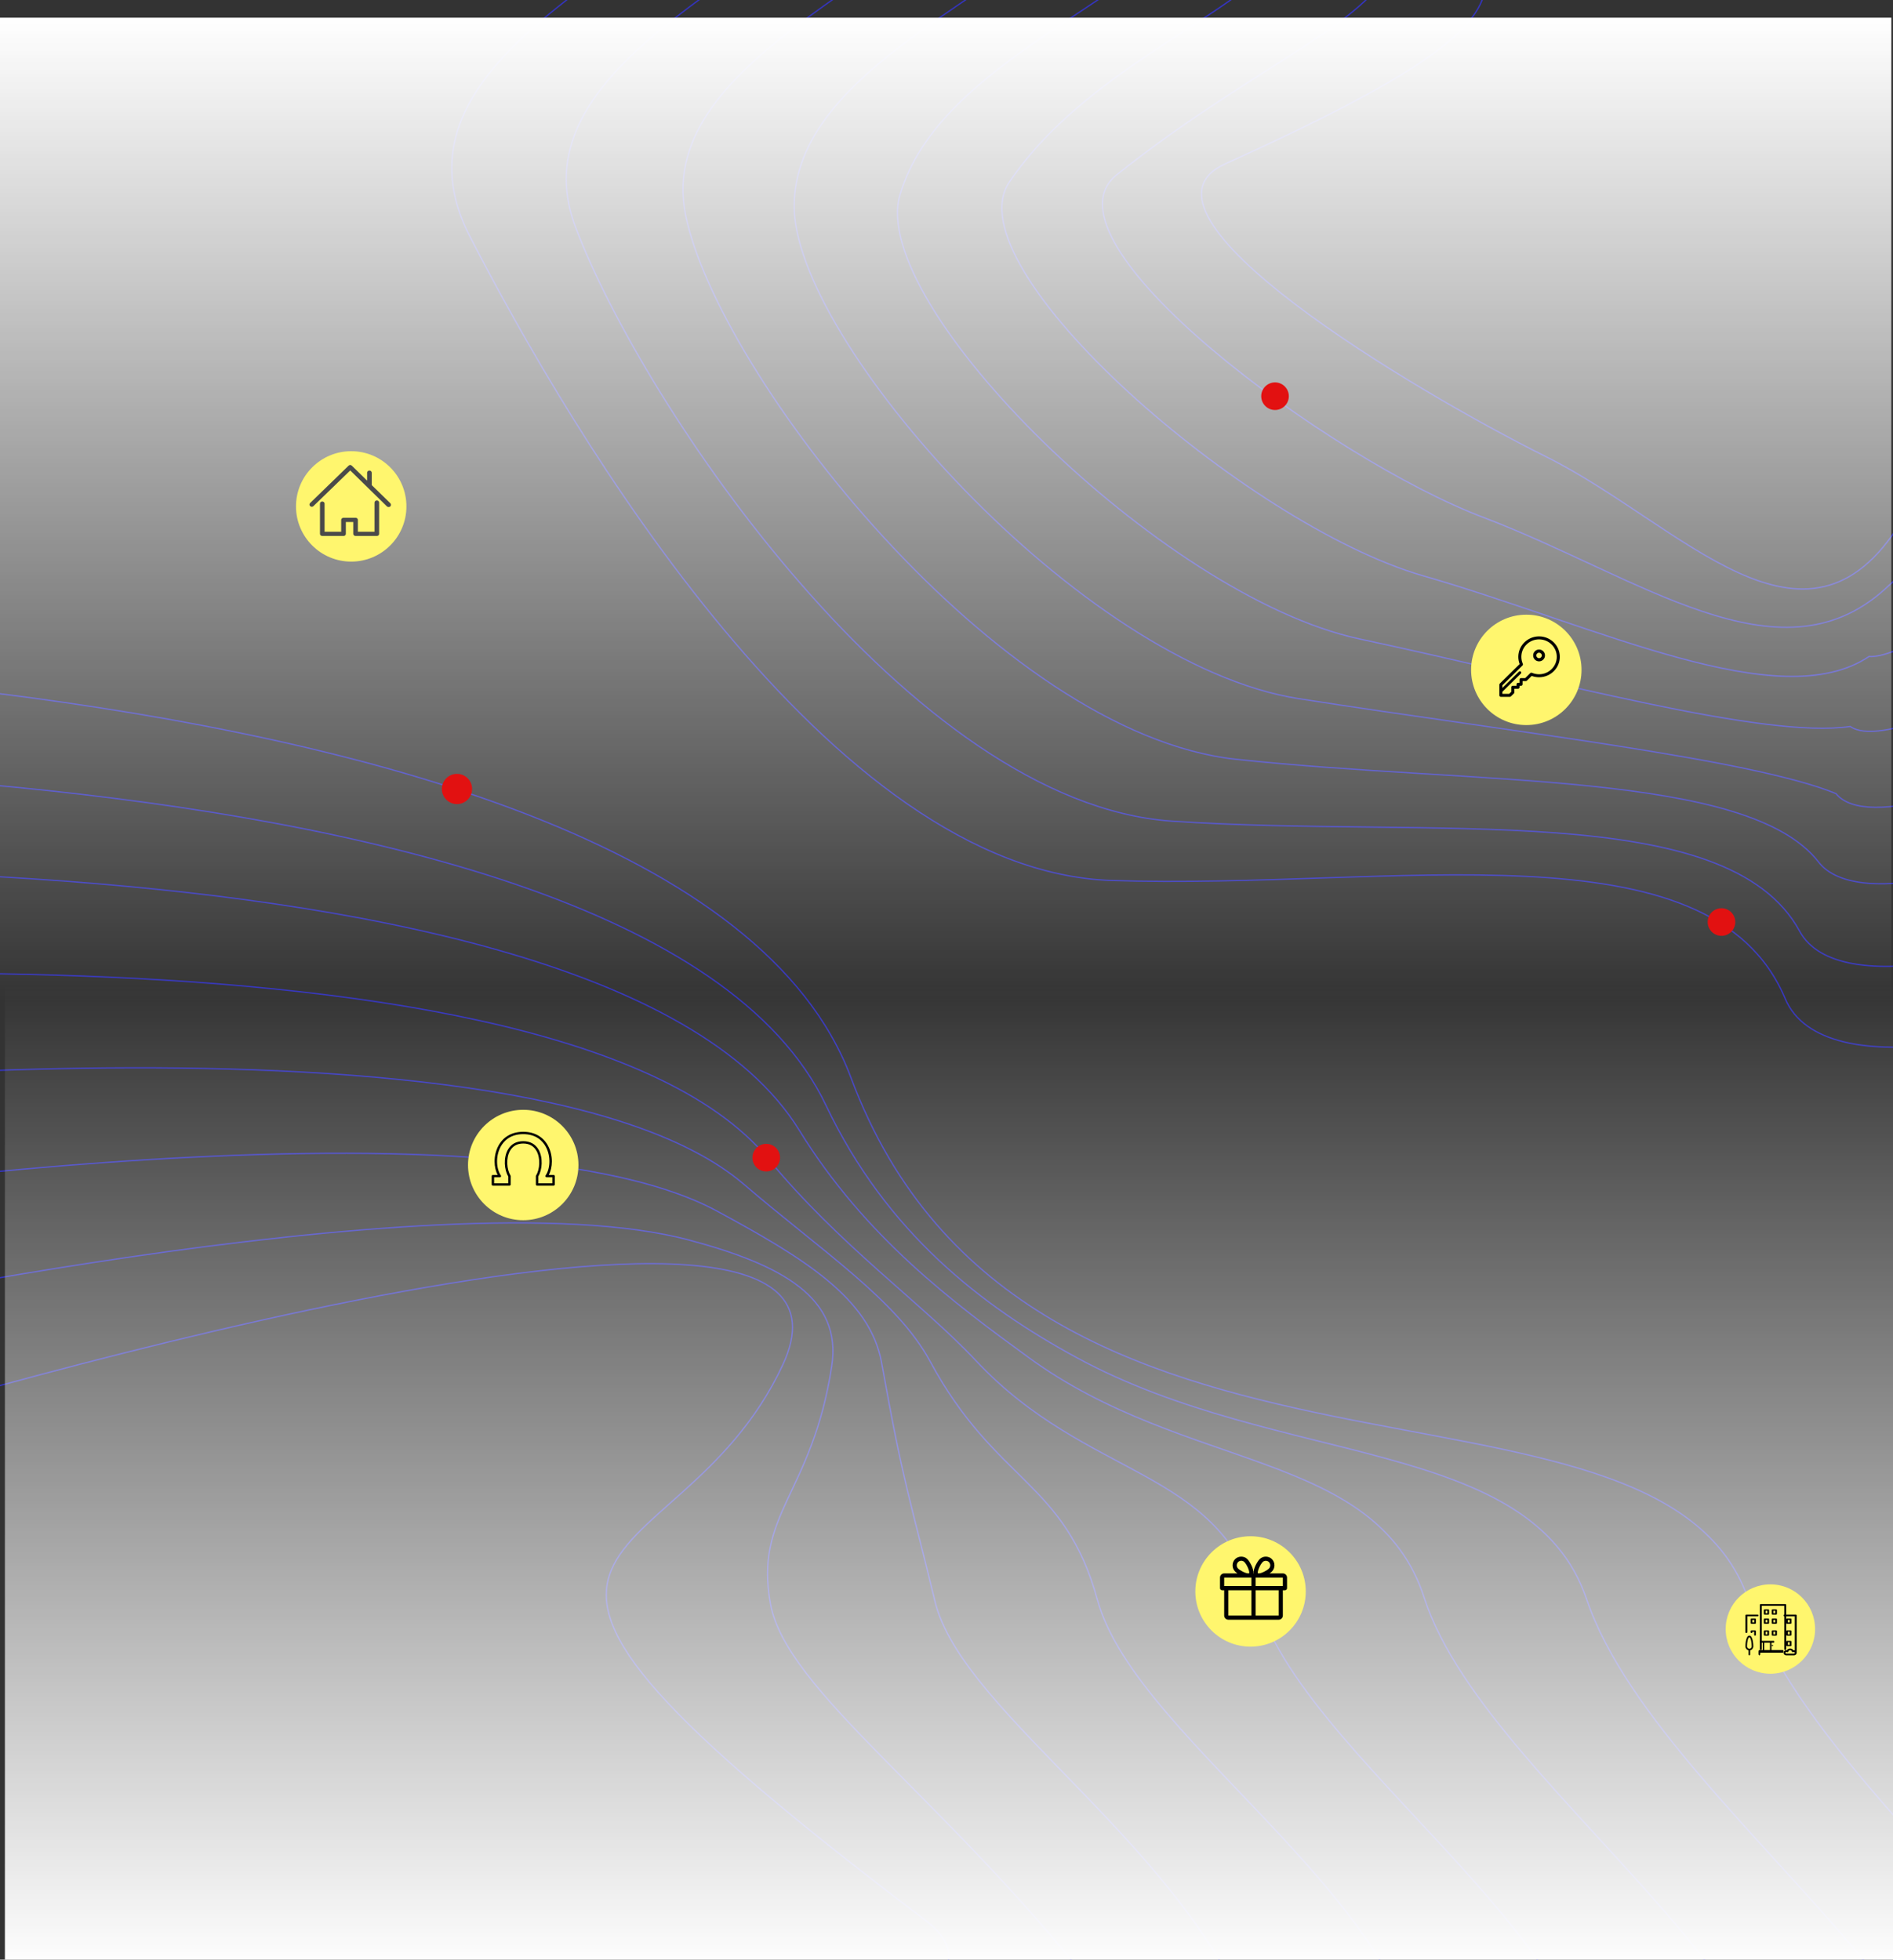 <?xml version="1.0" encoding="UTF-8" standalone="no"?>
<svg
   xmlns:dc="http://purl.org/dc/elements/1.1/"
   xmlns:cc="http://creativecommons.org/ns#"
   xmlns:rdf="http://www.w3.org/1999/02/22-rdf-syntax-ns#"
   xmlns:svg="http://www.w3.org/2000/svg"
   xmlns="http://www.w3.org/2000/svg"
   xmlns:xlink="http://www.w3.org/1999/xlink"
   xmlns:sodipodi="http://sodipodi.sourceforge.net/DTD/sodipodi-0.dtd"
   xmlns:inkscape="http://www.inkscape.org/namespaces/inkscape"
   width="1440px"
   height="1491px"
   viewBox="0 0 1440 1491"
   version="1.1"
   id="svg388"
   sodipodi:docname="background_start_desktop.svg"
   inkscape:version="0.92.4 (5da689c313, 2019-01-14)">
  <rect x="0" y="0" width="1440" height="1491" fill="#333333" stroke="none"/>
  <sodipodi:namedview
     pagecolor="#ffffff"
     bordercolor="#666666"
     borderopacity="1"
     objecttolerance="10"
     gridtolerance="10"
     guidetolerance="10"
     inkscape:pageopacity="0"
     inkscape:pageshadow="2"
     inkscape:window-width="1920"
     inkscape:window-height="1017"
     id="namedview390"
     showgrid="false"
     inkscape:zoom="0.80432804"
     inkscape:cx="720"
     inkscape:cy="914.86711"
     inkscape:window-x="-8"
     inkscape:window-y="-8"
     inkscape:window-maximized="1"
     inkscape:current-layer="svg388" />
  <!-- Generator: Sketch 51.1 (57501) - http://www.bohemiancoding.com/sketch -->
  <title
     id="title268">Desktop HD</title>
  <desc
     id="desc270">Created with Sketch.</desc>
  <defs
     id="defs277">
    <linearGradient
       x1="50%"
       y1="93.192%"
       x2="50%"
       y2="0%"
       id="linearGradient-1">
      <stop
         stop-color="#FFFFFF"
         stop-opacity="0"
         offset="0%"
         id="stop272" />
      <stop
         stop-color="#FFFFFF"
         offset="100%"
         id="stop274" />
    </linearGradient>
    <linearGradient
       inkscape:collect="always"
       xlink:href="#linearGradient-1"
       id="linearGradient426"
       x1="537.996"
       y1="1922.154"
       x2="537.996"
       y2="919.412"
       gradientTransform="scale(1.338,0.747)"
       gradientUnits="userSpaceOnUse" />
    <linearGradient
       inkscape:collect="always"
       xlink:href="#linearGradient-1"
       id="linearGradient428"
       x1="534.26"
       y1="1010.772"
       x2="534.26"
       y2="8.03"
       gradientTransform="scale(1.338,0.747)"
       gradientUnits="userSpaceOnUse" />
  </defs>
  <g
     id="Desktop-HD"
     transform="translate(3.73,7.46)"
     style="fill:none;fill-rule:evenodd;stroke:none;stroke-width:1">
    <g
       id="Untitled-1"
       transform="matrix(-0.946,-0.326,-0.326,0.946,2178.741,-207.598)"
       style="stroke:#3535ff">
      <path
         d="m 583.92,438.408 c 0,0 483.043,-186.242 427.485,-37.99 -49.076,131.265 -181.488,81.23 64.508,313.801 65.743,62.39 -190.748,116.131 -303.715,130.956 C 659.231,860.001 531.449,939.378 501.201,803.788 470.953,668.199 583.92,438.408 583.92,438.408 Z"
         id="Shape"
         inkscape:connector-curvature="0"
         style="stroke-opacity:0.683" />
      <path
         d="m 546.925,376.408 c 0,0 308.546,-85.465 422.09,-47.515 41.654,13.884 69.423,32.396 64.486,71.272 -8.948,72.197 -35.174,82.996 -27.769,133.905 7.097,48.749 77.754,108.296 145.325,214.741 42.888,67.569 -223.078,151.8 -348.965,155.502 C 676.206,908.324 549.394,951.519 496.632,857.107 476.577,821.317 414.251,698.519 449.425,616.14 493.547,511.855 546.925,376.408 546.925,376.408 Z"
         id="path280"
         inkscape:connector-curvature="0"
         style="stroke-opacity:0.686" />
      <path
         d="m 509.464,312.285 c 0,0 362.654,-74.056 472.006,-0.309 38.304,25.92 69.195,48.753 74.446,85.473 10.194,70.662 12.665,75.29 24.095,134.226 12.356,65.107 117.075,140.397 146.421,249.012 C 1246.819,856.595 970.967,968.296 831.652,961.199 692.336,954.102 540.664,974.158 490.93,908.743 453.862,899.486 325.666,721.135 378.18,621.777 439.652,505.756 509.464,312.285 509.464,312.285 Z"
         id="path282"
         inkscape:connector-curvature="0"
         style="stroke-opacity:0.694" />
      <path
         d="m 472.918,251.269 c 0,0 416.47,-64.542 521.127,47.248 35.195,37.675 69.154,65.16 84.282,99.747 29.946,69.174 61.127,67.63 75.946,134.952 17.906,81.836 152.51,176.333 147.571,283.8 -4.013,86.777 -287.731,223.581 -439.933,205.361 C 709.71,1003.847 546.086,994.274 487.119,963.702 438.032,978.216 238.596,746.297 308.676,630.492 386.784,502.025 472.918,251.269 472.918,251.269 Z"
         id="path284"
         inkscape:connector-curvature="0"
         style="stroke-opacity:0.684" />
      <path
         d="m 434.471,188.051 c 0,0 471.551,-54.937 570.614,94.751 32.404,49.073 69.745,81.48 94.125,113.887 50.612,67.283 109.247,59.876 127.455,135.491 23.763,97.838 183.93,211.416 148.749,318.204 C 1343.319,947.297 1055.697,1109.949 890.283,1080.32 724.87,1050.691 549.581,1011.494 480.762,1015.506 419.349,1053.777 148.701,768.597 236.962,636.809 331.396,495.762 434.471,188.051 434.471,188.051 Z"
         id="path286"
         inkscape:connector-curvature="0"
         style="stroke-opacity:0.675" />
      <path
         d="m 397.837,125.908 c 0,0 527.176,-45.676 620.08,142.274 29.939,60.49 70.064,97.524 103.707,128.077 71.299,65.119 157.721,52.157 179.326,135.793 29.631,114.19 213.587,244.427 150.005,352.445 C 1388.916,990.045 1098.784,1180.155 920.383,1139.417 741.983,1098.679 549.693,1020.907 476.234,1069.052 395.985,1121.826 60.481,792.219 166.966,644.39 277.771,490.388 397.837,125.908 397.837,125.908 Z"
         id="path288"
         inkscape:connector-curvature="0"
         style="stroke-opacity:0.674" />
      <path
         d="m 361.877,64.625 c 0,0 583.396,-36.119 669.517,189.858 27.472,71.93 70.687,113.297 113.593,142.316 91.985,62.36 206.195,44.455 231.198,136.451 35.498,130.585 243.545,275.371 150.942,387.125 C 1434.832,1031.819 1142.826,1251.622 951.138,1199.758 759.451,1147.895 557.578,1045.711 472.692,1123.507 383.485,1205.315 -27.053,816.647 97.96,652.721 224.517,486.017 361.877,64.625 361.877,64.625 Z"
         id="path290"
         inkscape:connector-curvature="0"
         style="stroke-opacity:0.676" />
      <path
         d="m 323.59,0.725 c 0,0 639.694,-26.243 718.691,237.116 78.997,263.359 365.054,146.962 406.405,293.616 41.35,146.962 274.022,305.039 152.132,421.745 C 1478.927,1069.906 1184.23,1320.606 979.639,1257.314 775.048,1194.33 564.285,1066.201 466.464,1175.496 368.643,1284.792 -116.758,838.657 26.116,658.659 168.99,478.661 323.59,0.725 323.59,0.725 Z"
         id="path292"
         inkscape:connector-curvature="0"
         style="stroke-opacity:0.675" />
    </g>
    <g
       id="g311"
       transform="translate(-1106,492)"
       style="stroke:#3535ff">
      <path
         d="m 978.762,590.269 c 0,0 812.328,-250.692 718.897,-51.136 -82.53,176.69 -305.207,109.34 108.483,422.393 110.56,83.98 -320.779,156.319 -510.754,176.274 -189.976,19.956 -404.866,126.801 -455.734,-55.709 C 788.787,899.58 978.762,590.269 978.762,590.269 Z"
         id="path295"
         inkscape:connector-curvature="0"
         style="stroke-opacity:0.683" />
      <path
         d="m 918.346,508.174 c 0,0 517.816,-115.246 708.373,-64.072 69.905,18.722 116.509,43.685 108.224,96.108 -15.017,97.356 -59.031,111.918 -46.603,180.566 11.91,65.736 130.49,146.034 243.891,289.572 71.977,91.115 -374.381,204.697 -585.65,209.69 -211.269,5.409 -424.091,63.656 -512.638,-63.656 C 800.284,1108.119 695.685,942.531 754.716,831.445 828.764,690.82 918.346,508.174 918.346,508.174 Z"
         id="path297"
         inkscape:connector-curvature="0"
         style="stroke-opacity:0.686" />
      <path
         d="m 855.353,422.508 c 0,0 608.927,-99.864 792.538,-0.416 64.316,34.952 116.184,65.744 125.001,115.26 17.116,95.287 21.266,101.528 40.457,181.003 20.747,87.797 196.579,189.325 245.853,335.793 34.233,102.361 -428.946,252.989 -662.869,243.418 -233.923,-9.57 -488.594,17.476 -572.101,-70.737 C 761.991,1214.345 546.74,973.84 634.915,839.856 738.132,683.402 855.353,422.508 855.353,422.508 Z"
         id="path299"
         inkscape:connector-curvature="0"
         style="stroke-opacity:0.694" />
      <path
         d="m 793.459,337.97 c 0,0 699.027,-86.949 874.691,63.651 59.073,50.755 116.073,87.781 141.464,134.375 50.264,93.189 102.6,91.109 127.473,181.802 30.055,110.246 255.982,237.548 247.691,382.324 -6.736,116.902 -482.945,301.2 -738.409,276.654 -255.464,-24.961 -530.1,-37.858 -629.073,-79.044 C 734.904,1317.286 400.159,1004.853 517.786,848.845 648.886,675.78 793.459,337.97 793.459,337.97 Z"
         id="path301"
         inkscape:connector-curvature="0"
         style="stroke-opacity:0.684" />
      <path
         d="m 728.171,254.282 c 0,0 792.007,-74.126 958.391,127.847 54.425,66.214 117.142,109.94 158.09,153.666 85.006,90.784 183.489,80.789 214.07,182.817 39.911,132.011 308.924,285.26 249.835,429.348 -53.906,130.762 -536.989,350.225 -814.814,310.247 -277.824,-39.978 -572.235,-92.866 -687.823,-87.452 C 702.773,1422.393 248.198,1037.604 396.44,859.784 555.049,669.472 728.171,254.282 728.171,254.282 Z"
         id="path303"
         inkscape:connector-curvature="0"
         style="stroke-opacity:0.675" />
      <path
         d="m 668.574,168.59 c 0,0 885.604,-61.598 1041.673,191.87 50.295,81.576 117.7,131.521 174.217,172.725 119.774,87.819 264.955,70.339 301.25,183.13 49.776,153.996 358.804,329.634 251.993,475.306 -104.219,142.342 -591.612,398.724 -891.307,343.785 -299.695,-54.939 -622.722,-159.823 -746.126,-94.895 C 665.463,1511.683 101.85,1067.176 280.734,867.814 466.876,660.127 668.574,168.59 668.574,168.59 Z"
         id="path305"
         inkscape:connector-curvature="0"
         style="stroke-opacity:0.674" />
      <path
         d="m 607.251,85.856 c 0,0 978.918,-48.672 1123.425,255.841 46.097,96.929 118.61,152.673 190.604,191.777 154.348,84.032 345.988,59.904 387.942,183.873 59.564,175.969 408.659,371.074 253.275,521.667 -154.866,150.177 -644.843,446.37 -966.487,376.482 C 1274.366,1545.608 935.629,1407.911 793.194,1512.744 643.508,1622.984 -45.36,1099.237 164.408,878.34 376.766,653.699 607.251,85.856 607.251,85.856 Z"
         id="path307"
         inkscape:connector-curvature="0"
         style="stroke-opacity:0.676" />
      <path
         d="m 543.213,0.977 c 0,0 1073.859,-35.387 1206.472,319.734 132.613,355.121 612.819,198.168 682.234,395.921 69.415,198.168 460.003,411.324 255.385,568.694 -204.619,157.369 -699.329,495.421 -1042.777,410.075 C 1301.079,1610.471 947.27,1437.698 783.057,1585.076 618.844,1732.453 -196.003,1130.87 43.841,888.156 283.685,645.441 543.213,0.977 543.213,0.977 Z"
         id="path309"
         inkscape:connector-curvature="0"
         style="stroke-opacity:0.675" />
    </g>
    <rect
       id="Rectangle-2"
       transform="matrix(1,0,0,-1,0,2178)"
       x="0"
       y="687"
       width="1440"
       height="804"
       style="fill:url(#linearGradient426)" />
    <rect
       id="rect314"
       x="-5"
       y="6"
       width="1440"
       height="804"
       style="fill:url(#linearGradient428)" />
    <circle
       id="Oval-2"
       cx="263.433"
       cy="377.836"
       r="42"
       style="fill:#fff66e" />
    <circle
       id="circle317"
       cx="343.887"
       cy="592.83"
       r="11.5"
       style="fill:#e21111" />
    <circle
       id="circle319"
       cx="579.137"
       cy="873.342"
       r="10.5"
       style="fill:#e21111" />
    <circle
       id="circle321"
       cx="1305.798"
       cy="694.071"
       r="10.5"
       style="fill:#e21111" />
    <circle
       id="circle323"
       cx="966.178"
       cy="293.989"
       r="10.5"
       style="fill:#e21111" />
    <g
       id="house-outline"
       transform="translate(48,224)"
       style="fill:#4a4a4a;fill-rule:nonzero">
      <path
         d="m 234.955,149.319 c -1.006,0 -1.786,0.705 -1.786,1.624 v 22.184 h -12.662 v -9.059 c 0,-0.85 -0.779,-1.593 -1.721,-1.593 h -9.155 c -1.007,0 -1.818,0.743 -1.818,1.593 v 9.059 h -12.63 v -21.448 c 0,-0.856 -0.779,-1.567 -1.786,-1.567 -0.941,0 -1.721,0.711 -1.721,1.567 v 23.072 c 0,0.856 0.779,1.567 1.721,1.567 h 16.234 c 0.941,0 1.721,-0.711 1.721,-1.567 v -9.059 h 5.649 v 9.059 c 0,0.856 0.779,1.567 1.786,1.567 h 16.169 c 0.941,0 1.721,-0.711 1.721,-1.567 v -23.808 c 0,-0.919 -0.779,-1.624 -1.721,-1.624 z"
         id="path325"
         inkscape:connector-curvature="0" />
      <path
         d="M 245.169,151.411 231.069,137.66 v -9.376 c 0,-0.976 -0.812,-1.73 -1.819,-1.73 -0.943,0 -1.722,0.754 -1.722,1.73 V 134.22 l -11.631,-11.362 c -0.356,-0.35 -0.78,-0.539 -1.202,-0.539 -0.487,0 -0.91,0.195 -1.267,0.539 l -29.208,28.365 c -0.701,0.68 -0.747,1.77 0,2.396 0.649,0.727 1.768,0.68 2.469,0 l 28.007,-27.133 27.941,27.389 c 0.291,0.283 0.715,0.444 1.267,0.444 0.487,0 0.909,-0.162 1.267,-0.444 0.65,-0.633 0.699,-1.777 0,-2.464 z"
         id="path327"
         inkscape:connector-curvature="0" />
    </g>
    <g
       id="Group"
       transform="translate(715,408)">
      <circle
         id="circle330"
         cx="442.334"
         cy="94.217"
         r="42"
         style="fill:#fff66e" />
      <g
         id="key-(1)"
         transform="translate(19,19)"
         style="fill:#000000;fill-rule:nonzero">
        <path
           d="m 433.028,49.731 c -8.708,0 -15.793,6.975 -15.793,15.547 0,1.906 0.344,3.758 1.023,5.517 l -15.101,14.867 c -0.216,0.213 -0.337,0.501 -0.337,0.801 v 8.135 c 0,0.626 0.515,1.133 1.151,1.133 h 6.81 c 0.305,0 0.597,-0.119 0.813,-0.331 l 2.295,-2.256 c 0.216,-0.213 0.338,-0.501 0.338,-0.802 v -2.774 h 2.814 c 0.636,0 1.151,-0.507 1.151,-1.133 v -1.11 h 1.128 c 0.636,0 1.151,-0.507 1.151,-1.133 v -2.438 h 2.476 c 0.305,0 0.598,-0.119 0.814,-0.332 l 3.662,-3.605 c 1.787,0.669 3.668,1.008 5.605,1.008 8.708,0 15.793,-6.975 15.793,-15.547 9e-5,-8.573 -7.084,-15.547 -15.793,-15.547 z m 0,28.829 c -1.884,0 -3.706,-0.375 -5.415,-1.113 -0.442,-0.191 -0.94,-0.086 -1.266,0.227 -0.004,0.003 -0.007,0.006 -0.011,0.01 l -3.865,3.805 h -3.151 c -0.636,0 -1.151,0.507 -1.151,1.133 v 2.438 h -1.128 c -0.636,0 -1.151,0.507 -1.151,1.133 v 1.11 h -2.814 c -0.636,0 -1.151,0.507 -1.151,1.133 v 3.437 l -1.62,1.592 h -5.182 v -1.601 l 14.067,-13.849 c 0.405,-0.398 0.405,-1.044 0,-1.442 -0.405,-0.398 -1.06,-0.398 -1.465,0 l -12.602,12.406 v -2.047 l 15.304,-15.068 c 0.003,-0.003 0.006,-0.007 0.009,-0.01 0.318,-0.321 0.425,-0.811 0.231,-1.246 -0.75,-1.683 -1.13,-3.477 -1.13,-5.33 0,-7.323 6.052,-13.281 13.491,-13.281 7.439,0 13.491,5.958 13.491,13.281 -1.8e-4,7.323 -6.052,13.281 -13.491,13.281 z"
           id="path332"
           inkscape:connector-curvature="0" />
        <path
           d="m 433.028,59.731 c -2.481,0 -4.5,2.019 -4.5,4.5 0,2.481 2.019,4.5 4.5,4.5 2.481,0 4.5,-2.019 4.5,-4.5 0,-2.481 -2.019,-4.5 -4.5,-4.5 z m 0,6.597 c -1.156,0 -2.097,-0.941 -2.097,-2.097 0,-1.156 0.941,-2.097 2.097,-2.097 1.156,0 2.097,0.941 2.097,2.097 0,1.156 -0.941,2.097 -2.097,2.097 z"
           id="path334"
           inkscape:connector-curvature="0" />
      </g>
    </g>
    <circle
       id="circle338"
       cx="394.288"
       cy="878.934"
       r="42"
       style="fill:#fff66e" />
    <g
       id="horseshoe"
       transform="translate(96,873)"
       style="fill:#000000;fill-rule:nonzero">
      <path
         d="m 321.359,13.472 h -3.65 c 2.966,-5.357 3.547,-14.615 -0.593,-22.249 -3.691,-6.812 -10.382,-10.563 -18.827,-10.563 -8.445,0 -15.139,3.751 -18.827,10.563 -4.132,7.635 -3.547,16.847 -0.596,22.249 h -3.65 c -0.514,0 -0.929,0.402 -0.929,0.893 v 6.405 c 0,0.491 0.415,0.89 0.929,0.89 h 12.6 c 0.511,0 0.929,-0.399 0.929,-0.89 0.006,-0.062 0.006,-0.121 0,-0.18 v -6.253 c 0,-0.166 -0.05,-0.329 -0.14,-0.469 -2.788,-4.332 -3.623,-13.138 -0.316,-18.849 2.101,-3.591 5.438,-5.43 9.999,-5.43 4.561,0 7.895,1.839 10.023,5.456 3.311,5.706 2.522,14.519 -0.266,18.846 -0.093,0.143 -0.14,0.309 -0.14,0.475 v 6.405 c 0,0.491 0.415,0.89 0.929,0.89 h 12.524 c 0.514,0 0.929,-0.399 0.929,-0.89 v -6.405 c 0,-0.491 -0.415,-0.893 -0.929,-0.893 z m -0.926,6.402 h -10.724 v -5.259 c 3.027,-4.908 3.837,-14.188 0.222,-20.435 -2.396,-4.144 -6.428,-6.377 -11.641,-6.377 -5.216,0 -9.245,2.232 -11.615,6.377 -3.615,6.247 -2.788,15.527 0.222,20.435 v 5.259 h -10.75 v -4.613 h 4.377 c 0.511,-0.006 0.926,-0.402 0.926,-0.899 0,-0.18 -0.058,-0.357 -0.167,-0.505 -3.308,-4.546 -4.31,-14.168 -0.184,-21.811 2.387,-4.377 7.296,-9.6 17.19,-9.6 9.894,0 14.8,5.223 17.187,9.6 4.143,7.643 3.141,17.265 -0.164,21.8 -0.292,0.407 -0.19,0.963 0.234,1.244 0.155,0.104 0.339,0.16 0.526,0.16 h 4.377 z"
         id="path340"
         inkscape:connector-curvature="0" />
    </g>
    <circle
       id="circle343"
       cx="947.559"
       cy="1203.389"
       r="42"
       style="fill:#fff66e" />
    <g
       id="gift"
       transform="translate(749,1123)"
       style="fill:#000000;fill-rule:nonzero">
      <path
         d="m 223.129,66.656 h -10.085 c 0.724,-0.497 1.345,-0.99 1.779,-1.432 2.569,-2.599 2.569,-6.828 0,-9.427 -2.496,-2.525 -6.85,-2.528 -9.349,0 -1.38,1.394 -5.049,7.068 -4.542,10.859 h -0.23 c 0.504,-3.791 -3.162,-9.465 -4.542,-10.859 -2.499,-2.528 -6.853,-2.525 -9.349,0 -2.569,2.599 -2.569,6.828 -0.003,9.427 0.437,0.442 1.058,0.936 1.782,1.432 h -10.085 c -1.756,0 -3.188,1.439 -3.188,3.204 v 8.01 c 0,0.884 0.714,1.602 1.594,1.602 h 1.594 v 19.225 c 0,1.766 1.431,3.204 3.188,3.204 h 38.25 c 1.756,0 3.188,-1.439 3.188,-3.204 V 79.473 h 1.594 c 0.88,0 1.594,-0.718 1.594,-1.602 v -8.01 c 0,-1.766 -1.431,-3.204 -3.188,-3.204 z m -34.058,-8.6 c 0.647,-0.654 1.504,-1.013 2.416,-1.013 0.908,0 1.766,0.359 2.413,1.013 2.148,2.172 4.284,7.722 3.541,8.494 0,0 -0.134,0.106 -0.59,0.106 -2.203,0 -6.407,-2.301 -7.781,-3.691 -1.336,-1.352 -1.336,-3.557 0,-4.909 z m 10.152,40.642 H 181.692 V 79.473 h 17.531 z m 0,-22.429 h -20.719 v -6.408 h 18.347 2.372 z m 8.511,-18.213 c 1.294,-1.304 3.538,-1.301 4.829,0 1.336,1.352 1.336,3.557 0,4.909 -1.374,1.391 -5.578,3.691 -7.781,3.691 -0.456,0 -0.59,-0.103 -0.593,-0.106 -0.74,-0.772 1.396,-6.322 3.545,-8.494 z m 12.208,40.642 H 202.411 V 79.473 h 17.531 z m 3.188,-22.429 h -20.719 v -6.408 h 2.372 18.347 z"
         id="path345"
         inkscape:connector-curvature="0" />
    </g>
    <circle
       id="circle348"
       cx="1343"
       cy="1232"
       r="34"
       style="fill:#fff66e" />
    <g
       id="building"
       transform="translate(1324,1213)"
       style="fill:#000000;fill-rule:nonzero">
      <path
         d="M 28.367,35 H 10.633 C 10.284,35 10,35.448 10,36 v 2 C 10,38.552 10.284,39 10.633,39 c 0.35,0 0.633,-0.448 0.633,-1 v -1 H 28.367 C 28.716,37 29,36.552 29,36 29,35.448 28.716,35 28.367,35 Z"
         id="path350"
         inkscape:connector-curvature="0" />
      <path
         d="M 14,14.5 C 14,14.776 14.299,15 14.667,15 h 2.667 C 17.701,15 18,14.776 18,14.5 v -3 C 18,11.224 17.701,11 17.333,11 h -2.667 c -0.368,0 -0.667,0.224 -0.667,0.5 v 3 z m 1.333,-2.5 h 1.333 v 2 h -1.333 z"
         id="path352"
         inkscape:connector-curvature="0" />
      <path
         d="M 9.286,8 H 0.714 C 0.32,8 0,8.285 0,8.636 V 21.364 C 0,21.715 0.32,22 0.714,22 1.109,22 1.429,21.715 1.429,21.364 V 9.273 H 9.286 C 9.68,9.273 10,8.988 10,8.636 10,8.285 9.68,8 9.286,8 Z"
         id="path354"
         inkscape:connector-curvature="0" />
      <path
         d="M 31,31.5 C 31,31.776 31.299,32 31.667,32 h 2.667 C 34.701,32 35,31.776 35,31.5 v -3 C 35,28.224 34.701,28 34.333,28 H 31.667 C 31.299,28 31,28.224 31,28.5 Z m 1.333,-2.5 h 1.333 v 2 h -1.333 z"
         id="path356"
         inkscape:connector-curvature="0" />
      <path
         d="M 3,24 C 0.034,24 0,32.044 0,32.125 c 0,1.509 1.033,2.771 2.4,3.062 v 3.188 C 2.4,38.72 2.669,39 3,39 3.331,39 3.6,38.72 3.6,38.375 V 35.187 C 4.967,34.896 6,33.634 6,32.125 6,32.044 5.966,24 3,24 Z m 0,10 c -0.992,0 -1.8,-0.841 -1.8,-1.875 0,-3.114 0.803,-6.875 1.8,-6.875 0.997,0 1.8,3.761 1.8,6.875 0,1.034 -0.808,1.875 -1.8,1.875 z"
         id="path358"
         inkscape:connector-curvature="0" />
      <path
         d="M 7.333,20 H 4.667 C 4.299,20 4,20.224 4,20.5 v 1 c 0,0.276 0.299,0.5 0.667,0.5 0.368,0 0.667,-0.224 0.667,-0.5 v -0.5 h 1.333 v 2.5 C 6.667,23.776 6.965,24 7.333,24 7.701,24 8,23.776 8,23.5 V 20.5 C 8,20.224 7.701,20 7.333,20 Z"
         id="path360"
         inkscape:connector-curvature="0" />
      <path
         d="m 31.667,15 h 2.667 C 34.701,15 35,14.776 35,14.5 v -3 C 35,11.224 34.701,11 34.333,11 H 31.667 C 31.299,11 31,11.224 31,11.5 v 3 C 31,14.776 31.299,15 31.667,15 Z m 0.667,-3 h 1.333 v 2 h -1.333 z"
         id="path362"
         inkscape:connector-curvature="0" />
      <path
         d="M 7.333,11 H 4.667 C 4.299,11 4,11.224 4,11.5 v 3 C 4,14.776 4.299,15 4.667,15 H 7.333 C 7.701,15 8,14.776 8,14.5 v -3 C 8,11.224 7.701,11 7.333,11 Z M 6.667,14 H 5.333 v -2 h 1.333 v 2 z"
         id="path364"
         inkscape:connector-curvature="0" />
      <path
         d="M 20,14.5 C 20,14.776 20.299,15 20.667,15 h 2.667 C 23.701,15 24,14.776 24,14.5 v -3 C 24,11.224 23.701,11 23.333,11 H 20.667 C 20.299,11 20,11.224 20,11.5 Z m 1.333,-2.5 h 1.333 v 2 h -1.333 z"
         id="path366"
         inkscape:connector-curvature="0" />
      <path
         d="M 38.286,8 H 29.714 C 29.32,8 29,8.289 29,8.646 c 0,0.356 0.32,0.646 0.714,0.646 h 7.857 V 35.244 C 37.347,35.171 37.109,35.125 36.857,35.125 c -0.124,0 -0.246,0.01 -0.367,0.029 -0.493,-0.803 -1.431,-1.321 -2.49,-1.321 -1.059,0 -1.997,0.518 -2.49,1.321 -0.121,-0.019 -0.244,-0.029 -0.367,-0.029 -1.181,0 -2.143,0.869 -2.143,1.938 0,1.068 0.961,1.938 2.143,1.938 h 5.714 C 38.039,39 39,38.131 39,37.062 V 8.646 C 39,8.289 38.68,8 38.286,8 Z m -1.429,29.708 h -5.714 c -0.394,0 -0.714,-0.29 -0.714,-0.646 0,-0.356 0.321,-0.646 0.714,-0.646 0.137,0 0.267,0.035 0.387,0.105 0.196,0.114 0.44,0.134 0.656,0.056 0.216,-0.079 0.375,-0.248 0.427,-0.453 C 32.764,35.536 33.334,35.125 34,35.125 c 0.666,0 1.236,0.411 1.387,1 0.052,0.205 0.211,0.374 0.427,0.453 0.215,0.079 0.46,0.058 0.656,-0.056 0.465,-0.271 1.101,0.061 1.101,0.541 -8.3e-5,0.356 -0.321,0.646 -0.714,0.646 z"
         id="path368"
         inkscape:connector-curvature="0" />
      <path
         d="m 20.667,8 h 2.667 C 23.701,8 24,7.776 24,7.5 V 4.5 C 24,4.224 23.701,4 23.333,4 H 20.667 C 20.299,4 20,4.224 20,4.5 V 7.5 C 20,7.776 20.299,8 20.667,8 Z m 0.667,-3 h 1.333 v 2 h -1.333 z"
         id="path370"
         inkscape:connector-curvature="0" />
      <path
         d="M 20,23.5 C 20,23.776 20.299,24 20.667,24 h 2.667 C 23.701,24 24,23.776 24,23.5 v -3 C 24,20.224 23.701,20 23.333,20 H 20.667 C 20.299,20 20,20.224 20,20.5 Z m 1.333,-2.5 h 1.333 v 2 h -1.333 z"
         id="path372"
         inkscape:connector-curvature="0" />
      <path
         d="m 14.667,8 h 2.667 C 17.701,8 18,7.776 18,7.5 V 4.5 C 18,4.224 17.701,4 17.333,4 H 14.667 C 14.299,4 14,4.224 14,4.5 V 7.5 C 14,7.776 14.299,8 14.667,8 Z m 0.667,-3 h 1.333 v 2 h -1.333 z"
         id="path374"
         inkscape:connector-curvature="0" />
      <path
         d="M 20.145,31.14 C 20.055,31.235 20,31.366 20,31.497 c 0,0.131 0.055,0.262 0.145,0.357 C 20.24,31.945 20.37,32 20.5,32 20.63,32 20.76,31.945 20.855,31.854 20.945,31.759 21,31.628 21,31.497 c 0,-0.131 -0.055,-0.262 -0.145,-0.357 -0.19,-0.186 -0.52,-0.186 -0.71,0 z"
         id="path376"
         inkscape:connector-curvature="0" />
      <path
         d="M 14,23.5 C 14,23.776 14.299,24 14.667,24 h 2.667 C 17.701,24 18,23.776 18,23.5 v -3 C 18,20.224 17.701,20 17.333,20 h -2.667 c -0.368,0 -0.667,0.224 -0.667,0.5 v 3 z m 1.333,-2.5 h 1.333 v 2 h -1.333 z"
         id="path378"
         inkscape:connector-curvature="0" />
      <path
         d="m 11,28.667 c 0,0.368 0.246,0.667 0.55,0.667 H 13.2 v 6 C 13.2,35.701 13.446,36 13.75,36 c 0.304,0 0.55,-0.299 0.55,-0.667 v -6 h 4.4 v 6 C 18.7,35.701 18.946,36 19.25,36 19.554,36 19.8,35.701 19.8,35.333 v -6 h 1.65 C 21.754,29.333 22,29.035 22,28.667 22,28.299 21.754,28 21.45,28 H 11.55 C 11.246,28 11,28.299 11,28.667 Z"
         id="path380"
         inkscape:connector-curvature="0" />
      <path
         d="M 31,23.5 C 31,23.776 31.299,24 31.667,24 h 2.667 C 34.701,24 35,23.776 35,23.5 v -3 C 35,20.224 34.701,20 34.333,20 H 31.667 C 31.299,20 31,20.224 31,20.5 Z m 1.333,-2.5 h 1.333 v 2 h -1.333 z"
         id="path382"
         inkscape:connector-curvature="0" />
      <path
         d="M 30.286,0 H 11.714 C 11.32,0 11,0.29 11,0.648 V 34.352 C 11,34.71 11.32,35 11.714,35 c 0.394,0 0.714,-0.29 0.714,-0.648 V 1.296 H 29.571 V 34.352 C 29.571,34.71 29.891,35 30.286,35 30.68,35 31,34.71 31,34.352 V 0.648 C 31,0.29 30.68,0 30.286,0 Z"
         id="path384"
         inkscape:connector-curvature="0" />
    </g>
  </g>
</svg>
